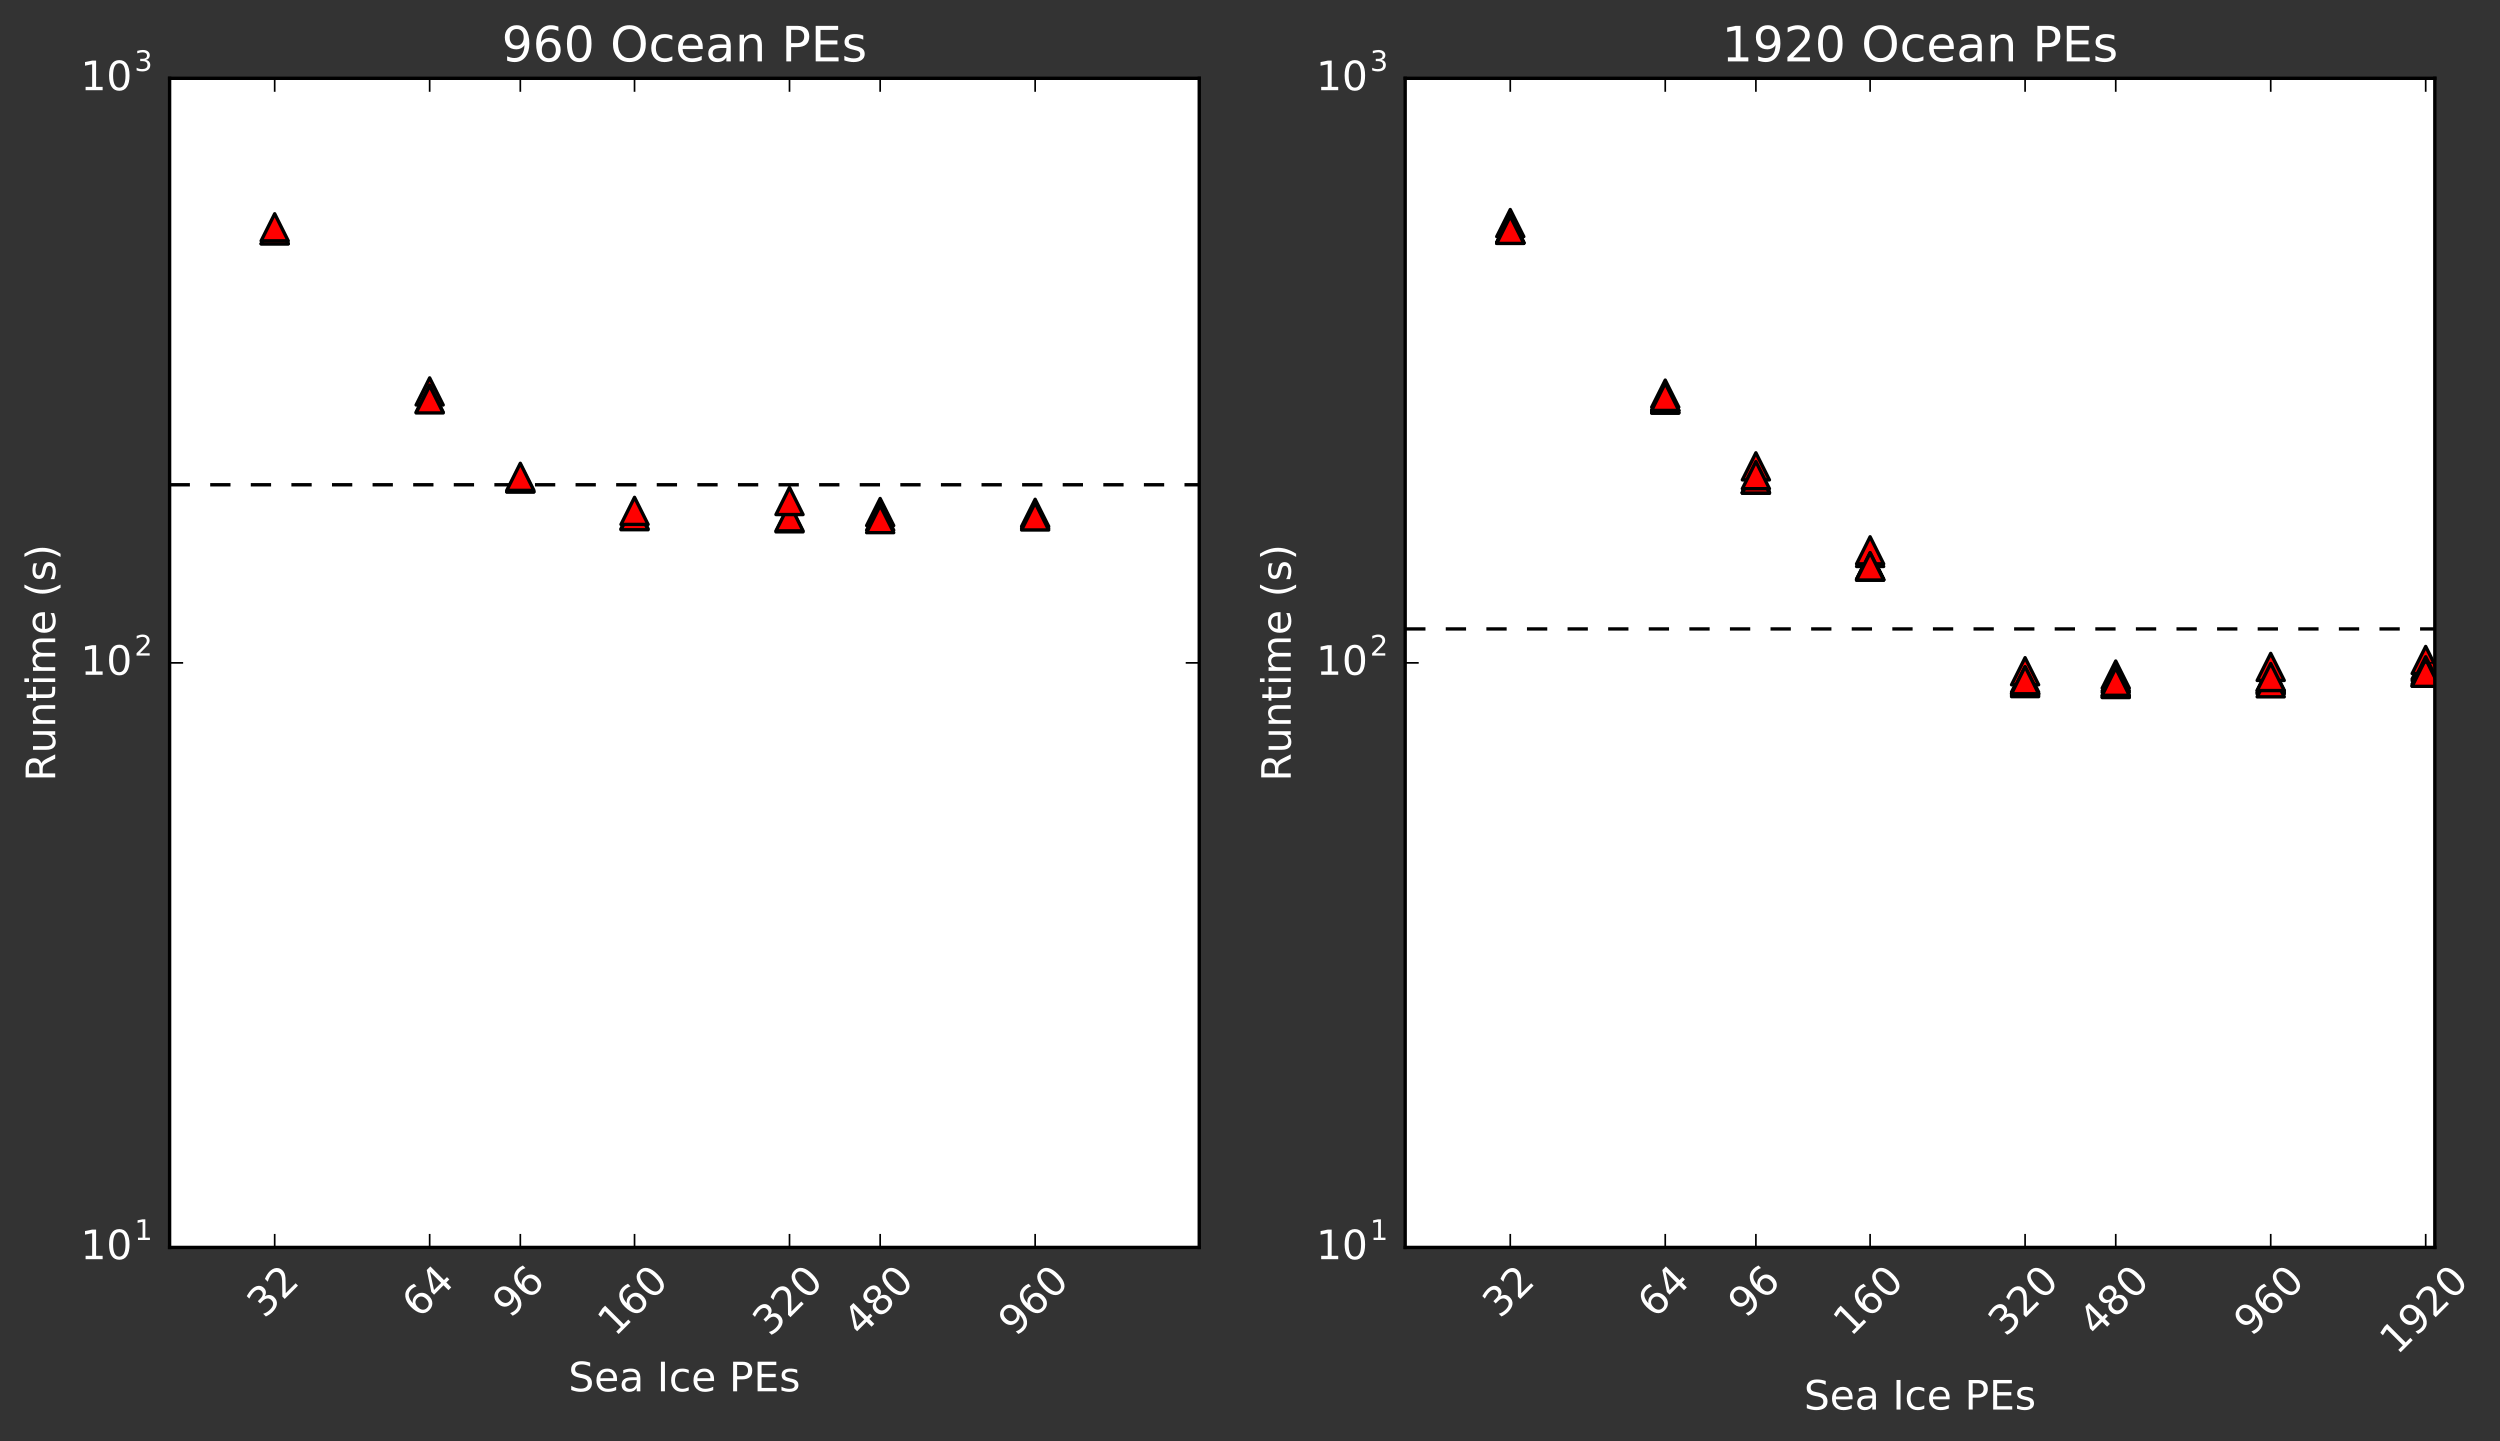 <?xml version="1.0" encoding="utf-8" standalone="no"?>
<!DOCTYPE svg PUBLIC "-//W3C//DTD SVG 1.1//EN"
  "http://www.w3.org/Graphics/SVG/1.1/DTD/svg11.dtd">
<!-- Created with matplotlib (http://matplotlib.org/) -->
<svg height="426pt" version="1.1" viewBox="0 0 739 426" width="739pt" xmlns="http://www.w3.org/2000/svg" xmlns:xlink="http://www.w3.org/1999/xlink">
 <rect x="0" y="0" width="739" height="426" fill="#333333" stroke="none"/>
 <defs>
  <style type="text/css">
*{stroke-linecap:butt;stroke-linejoin:round;stroke-miterlimit:100000;}
  </style>
 </defs>
 <g id="figure_1">
  <g id="patch_1">
   <path d="M 0 426.363 
L 739.139 426.363 
L 739.139 0 
L 0 0 
L 0 426.363 
z
" style="fill:none;"/>
  </g>
  <g id="axes_1">
   <g id="patch_2">
    <path d="M 50.134 368.742 
L 354.497 368.742 
L 354.497 23.142 
L 50.134 23.142 
z
" style="fill:#ffffff;"/>
   </g>
   <g id="line2d_1">
    <path clip-path="url(#p8e03a59df3)" d="M 50.134 143.303 
L 354.497 143.303 
" style="fill:none;stroke:#000000;stroke-dasharray:6,6;stroke-dashoffset:0.0;"/>
   </g>
   <g id="line2d_2">
    <defs>
     <path d="M 0 -4 
L -4 4 
L 4 4 
z
" id="m57ab75d71e" style="stroke:#000000;stroke-linejoin:miter;"/>
    </defs>
    <g clip-path="url(#p8e03a59df3)">
     <use style="fill:#ff0000;stroke:#000000;stroke-linejoin:miter;" x="81.197" xlink:href="#m57ab75d71e" y="68.024"/>
    </g>
   </g>
   <g id="line2d_3">
    <g clip-path="url(#p8e03a59df3)">
     <use style="fill:#ff0000;stroke:#000000;stroke-linejoin:miter;" x="81.197" xlink:href="#m57ab75d71e" y="68.099"/>
    </g>
   </g>
   <g id="line2d_4">
    <g clip-path="url(#p8e03a59df3)">
     <use style="fill:#ff0000;stroke:#000000;stroke-linejoin:miter;" x="81.197" xlink:href="#m57ab75d71e" y="67.19"/>
    </g>
   </g>
   <g id="line2d_5">
    <g clip-path="url(#p8e03a59df3)">
     <use style="fill:#ff0000;stroke:#000000;stroke-linejoin:miter;" x="187.568" xlink:href="#m57ab75d71e" y="152.318"/>
    </g>
   </g>
   <g id="line2d_6">
    <g clip-path="url(#p8e03a59df3)">
     <use style="fill:#ff0000;stroke:#000000;stroke-linejoin:miter;" x="187.568" xlink:href="#m57ab75d71e" y="152.591"/>
    </g>
   </g>
   <g id="line2d_7">
    <g clip-path="url(#p8e03a59df3)">
     <use style="fill:#ff0000;stroke:#000000;stroke-linejoin:miter;" x="187.568" xlink:href="#m57ab75d71e" y="151.013"/>
    </g>
   </g>
   <g id="line2d_8">
    <g clip-path="url(#p8e03a59df3)">
     <use style="fill:#ff0000;stroke:#000000;stroke-linejoin:miter;" x="233.379" xlink:href="#m57ab75d71e" y="153.221"/>
    </g>
   </g>
   <g id="line2d_9">
    <g clip-path="url(#p8e03a59df3)">
     <use style="fill:#ff0000;stroke:#000000;stroke-linejoin:miter;" x="233.379" xlink:href="#m57ab75d71e" y="152.919"/>
    </g>
   </g>
   <g id="line2d_10">
    <g clip-path="url(#p8e03a59df3)">
     <use style="fill:#ff0000;stroke:#000000;stroke-linejoin:miter;" x="233.379" xlink:href="#m57ab75d71e" y="148.101"/>
    </g>
   </g>
   <g id="line2d_11">
    <g clip-path="url(#p8e03a59df3)">
     <use style="fill:#ff0000;stroke:#000000;stroke-linejoin:miter;" x="153.806" xlink:href="#m57ab75d71e" y="141.393"/>
    </g>
   </g>
   <g id="line2d_12">
    <g clip-path="url(#p8e03a59df3)">
     <use style="fill:#ff0000;stroke:#000000;stroke-linejoin:miter;" x="153.806" xlink:href="#m57ab75d71e" y="141.428"/>
    </g>
   </g>
   <g id="line2d_13">
    <g clip-path="url(#p8e03a59df3)">
     <use style="fill:#ff0000;stroke:#000000;stroke-linejoin:miter;" x="153.806" xlink:href="#m57ab75d71e" y="140.951"/>
    </g>
   </g>
   <g id="line2d_14">
    <g clip-path="url(#p8e03a59df3)">
     <use style="fill:#ff0000;stroke:#000000;stroke-linejoin:miter;" x="260.177" xlink:href="#m57ab75d71e" y="151.358"/>
    </g>
   </g>
   <g id="line2d_15">
    <g clip-path="url(#p8e03a59df3)">
     <use style="fill:#ff0000;stroke:#000000;stroke-linejoin:miter;" x="260.177" xlink:href="#m57ab75d71e" y="152.714"/>
    </g>
   </g>
   <g id="line2d_16">
    <g clip-path="url(#p8e03a59df3)">
     <use style="fill:#ff0000;stroke:#000000;stroke-linejoin:miter;" x="260.177" xlink:href="#m57ab75d71e" y="153.458"/>
    </g>
   </g>
   <g id="line2d_17">
    <g clip-path="url(#p8e03a59df3)">
     <use style="fill:#ff0000;stroke:#000000;stroke-linejoin:miter;" x="127.008" xlink:href="#m57ab75d71e" y="115.706"/>
    </g>
   </g>
   <g id="line2d_18">
    <g clip-path="url(#p8e03a59df3)">
     <use style="fill:#ff0000;stroke:#000000;stroke-linejoin:miter;" x="127.008" xlink:href="#m57ab75d71e" y="117.841"/>
    </g>
   </g>
   <g id="line2d_19">
    <g clip-path="url(#p8e03a59df3)">
     <use style="fill:#ff0000;stroke:#000000;stroke-linejoin:miter;" x="127.008" xlink:href="#m57ab75d71e" y="118.061"/>
    </g>
   </g>
   <g id="line2d_20">
    <g clip-path="url(#p8e03a59df3)">
     <use style="fill:#ff0000;stroke:#000000;stroke-linejoin:miter;" x="305.988" xlink:href="#m57ab75d71e" y="151.592"/>
    </g>
   </g>
   <g id="line2d_21">
    <g clip-path="url(#p8e03a59df3)">
     <use style="fill:#ff0000;stroke:#000000;stroke-linejoin:miter;" x="305.988" xlink:href="#m57ab75d71e" y="152.151"/>
    </g>
   </g>
   <g id="line2d_22">
    <g clip-path="url(#p8e03a59df3)">
     <use style="fill:#ff0000;stroke:#000000;stroke-linejoin:miter;" x="305.988" xlink:href="#m57ab75d71e" y="152.665"/>
    </g>
   </g>
   <g id="patch_3">
    <path d="M 50.134 23.142 
L 354.497 23.142 
" style="fill:none;stroke:#000000;stroke-linecap:square;stroke-linejoin:miter;"/>
   </g>
   <g id="patch_4">
    <path d="M 50.134 368.742 
L 50.134 23.142 
" style="fill:none;stroke:#000000;stroke-linecap:square;stroke-linejoin:miter;"/>
   </g>
   <g id="patch_5">
    <path d="M 50.134 368.742 
L 354.497 368.742 
" style="fill:none;stroke:#000000;stroke-linecap:square;stroke-linejoin:miter;"/>
   </g>
   <g id="patch_6">
    <path d="M 354.497 368.742 
L 354.497 23.142 
" style="fill:none;stroke:#000000;stroke-linecap:square;stroke-linejoin:miter;"/>
   </g>
   <g id="matplotlib.axis_1">
    <g id="xtick_1">
     <g id="line2d_23">
      <defs>
       <path d="M 0 0 
L 0 -4 
" id="m24910645aa" style="stroke:#000000;stroke-width:0.5;"/>
      </defs>
      <g>
       <use style="stroke:#000000;stroke-width:0.5;" x="81.197" xlink:href="#m24910645aa" y="368.742"/>
      </g>
     </g>
     <g id="line2d_24">
      <defs>
       <path d="M 0 0 
L 0 4 
" id="m4e8605d774" style="stroke:#000000;stroke-width:0.5;"/>
      </defs>
      <g>
       <use style="stroke:#000000;stroke-width:0.5;" x="81.197" xlink:href="#m4e8605d774" y="23.142"/>
      </g>
     </g>
     <g id="text_1">
      <!-- 32 -->
      <defs>
       <path d="M 19.188 8.297 
L 53.609 8.297 
L 53.609 0 
L 7.328 0 
L 7.328 8.297 
Q 12.938 14.109 22.625 23.891 
Q 32.328 33.688 34.812 36.531 
Q 39.547 41.844 41.422 45.531 
Q 43.312 49.219 43.312 52.781 
Q 43.312 58.594 39.234 62.25 
Q 35.156 65.922 28.609 65.922 
Q 23.969 65.922 18.812 64.312 
Q 13.672 62.703 7.812 59.422 
L 7.812 69.391 
Q 13.766 71.781 18.938 73 
Q 24.125 74.219 28.422 74.219 
Q 39.75 74.219 46.484 68.547 
Q 53.219 62.891 53.219 53.422 
Q 53.219 48.922 51.531 44.891 
Q 49.859 40.875 45.406 35.406 
Q 44.188 33.984 37.641 27.219 
Q 31.109 20.453 19.188 8.297 
" id="BitstreamVeraSans-Roman-32"/>
       <path d="M 40.578 39.312 
Q 47.656 37.797 51.625 33 
Q 55.609 28.219 55.609 21.188 
Q 55.609 10.406 48.188 4.484 
Q 40.766 -1.422 27.094 -1.422 
Q 22.516 -1.422 17.656 -0.516 
Q 12.797 0.391 7.625 2.203 
L 7.625 11.719 
Q 11.719 9.328 16.594 8.109 
Q 21.484 6.891 26.812 6.891 
Q 36.078 6.891 40.938 10.547 
Q 45.797 14.203 45.797 21.188 
Q 45.797 27.641 41.281 31.266 
Q 36.766 34.906 28.719 34.906 
L 20.219 34.906 
L 20.219 43.016 
L 29.109 43.016 
Q 36.375 43.016 40.234 45.922 
Q 44.094 48.828 44.094 54.297 
Q 44.094 59.906 40.109 62.906 
Q 36.141 65.922 28.719 65.922 
Q 24.656 65.922 20.016 65.031 
Q 15.375 64.156 9.812 62.312 
L 9.812 71.094 
Q 15.438 72.656 20.344 73.438 
Q 25.25 74.219 29.594 74.219 
Q 40.828 74.219 47.359 69.109 
Q 53.906 64.016 53.906 55.328 
Q 53.906 49.266 50.438 45.094 
Q 46.969 40.922 40.578 39.312 
" id="BitstreamVeraSans-Roman-33"/>
      </defs>
      <g style="fill:#ffffff;" transform="translate(78.14 389.987)rotate(-45.0)scale(0.12 -0.12)">
       <use xlink:href="#BitstreamVeraSans-Roman-33"/>
       <use x="63.623" xlink:href="#BitstreamVeraSans-Roman-32"/>
      </g>
     </g>
    </g>
    <g id="xtick_2">
     <g id="line2d_25">
      <g>
       <use style="stroke:#000000;stroke-width:0.5;" x="127.008" xlink:href="#m24910645aa" y="368.742"/>
      </g>
     </g>
     <g id="line2d_26">
      <g>
       <use style="stroke:#000000;stroke-width:0.5;" x="127.008" xlink:href="#m4e8605d774" y="23.142"/>
      </g>
     </g>
     <g id="text_2">
      <!-- 64 -->
      <defs>
       <path d="M 37.797 64.312 
L 12.891 25.391 
L 37.797 25.391 
z
M 35.203 72.906 
L 47.609 72.906 
L 47.609 25.391 
L 58.016 25.391 
L 58.016 17.188 
L 47.609 17.188 
L 47.609 0 
L 37.797 0 
L 37.797 17.188 
L 4.891 17.188 
L 4.891 26.703 
z
" id="BitstreamVeraSans-Roman-34"/>
       <path d="M 33.016 40.375 
Q 26.375 40.375 22.484 35.828 
Q 18.609 31.297 18.609 23.391 
Q 18.609 15.531 22.484 10.953 
Q 26.375 6.391 33.016 6.391 
Q 39.656 6.391 43.531 10.953 
Q 47.406 15.531 47.406 23.391 
Q 47.406 31.297 43.531 35.828 
Q 39.656 40.375 33.016 40.375 
M 52.594 71.297 
L 52.594 62.312 
Q 48.875 64.062 45.094 64.984 
Q 41.312 65.922 37.594 65.922 
Q 27.828 65.922 22.672 59.328 
Q 17.531 52.734 16.797 39.406 
Q 19.672 43.656 24.016 45.922 
Q 28.375 48.188 33.594 48.188 
Q 44.578 48.188 50.953 41.516 
Q 57.328 34.859 57.328 23.391 
Q 57.328 12.156 50.688 5.359 
Q 44.047 -1.422 33.016 -1.422 
Q 20.359 -1.422 13.672 8.266 
Q 6.984 17.969 6.984 36.375 
Q 6.984 53.656 15.188 63.938 
Q 23.391 74.219 37.203 74.219 
Q 40.922 74.219 44.703 73.484 
Q 48.484 72.75 52.594 71.297 
" id="BitstreamVeraSans-Roman-36"/>
      </defs>
      <g style="fill:#ffffff;" transform="translate(123.951 389.987)rotate(-45.0)scale(0.12 -0.12)">
       <use xlink:href="#BitstreamVeraSans-Roman-36"/>
       <use x="63.623" xlink:href="#BitstreamVeraSans-Roman-34"/>
      </g>
     </g>
    </g>
    <g id="xtick_3">
     <g id="line2d_27">
      <g>
       <use style="stroke:#000000;stroke-width:0.5;" x="153.806" xlink:href="#m24910645aa" y="368.742"/>
      </g>
     </g>
     <g id="line2d_28">
      <g>
       <use style="stroke:#000000;stroke-width:0.5;" x="153.806" xlink:href="#m4e8605d774" y="23.142"/>
      </g>
     </g>
     <g id="text_3">
      <!-- 96 -->
      <defs>
       <path d="M 10.984 1.516 
L 10.984 10.5 
Q 14.703 8.734 18.5 7.812 
Q 22.312 6.891 25.984 6.891 
Q 35.75 6.891 40.891 13.453 
Q 46.047 20.016 46.781 33.406 
Q 43.953 29.203 39.594 26.953 
Q 35.25 24.703 29.984 24.703 
Q 19.047 24.703 12.672 31.312 
Q 6.297 37.938 6.297 49.422 
Q 6.297 60.641 12.938 67.422 
Q 19.578 74.219 30.609 74.219 
Q 43.266 74.219 49.922 64.516 
Q 56.594 54.828 56.594 36.375 
Q 56.594 19.141 48.406 8.859 
Q 40.234 -1.422 26.422 -1.422 
Q 22.703 -1.422 18.891 -0.688 
Q 15.094 0.047 10.984 1.516 
M 30.609 32.422 
Q 37.25 32.422 41.125 36.953 
Q 45.016 41.5 45.016 49.422 
Q 45.016 57.281 41.125 61.844 
Q 37.25 66.406 30.609 66.406 
Q 23.969 66.406 20.094 61.844 
Q 16.219 57.281 16.219 49.422 
Q 16.219 41.5 20.094 36.953 
Q 23.969 32.422 30.609 32.422 
" id="BitstreamVeraSans-Roman-39"/>
      </defs>
      <g style="fill:#ffffff;" transform="translate(150.749 389.987)rotate(-45.0)scale(0.12 -0.12)">
       <use xlink:href="#BitstreamVeraSans-Roman-39"/>
       <use x="63.623" xlink:href="#BitstreamVeraSans-Roman-36"/>
      </g>
     </g>
    </g>
    <g id="xtick_4">
     <g id="line2d_29">
      <g>
       <use style="stroke:#000000;stroke-width:0.5;" x="187.568" xlink:href="#m24910645aa" y="368.742"/>
      </g>
     </g>
     <g id="line2d_30">
      <g>
       <use style="stroke:#000000;stroke-width:0.5;" x="187.568" xlink:href="#m4e8605d774" y="23.142"/>
      </g>
     </g>
     <g id="text_4">
      <!-- 160 -->
      <defs>
       <path d="M 31.781 66.406 
Q 24.172 66.406 20.328 58.906 
Q 16.5 51.422 16.5 36.375 
Q 16.5 21.391 20.328 13.891 
Q 24.172 6.391 31.781 6.391 
Q 39.453 6.391 43.281 13.891 
Q 47.125 21.391 47.125 36.375 
Q 47.125 51.422 43.281 58.906 
Q 39.453 66.406 31.781 66.406 
M 31.781 74.219 
Q 44.047 74.219 50.516 64.516 
Q 56.984 54.828 56.984 36.375 
Q 56.984 17.969 50.516 8.266 
Q 44.047 -1.422 31.781 -1.422 
Q 19.531 -1.422 13.062 8.266 
Q 6.594 17.969 6.594 36.375 
Q 6.594 54.828 13.062 64.516 
Q 19.531 74.219 31.781 74.219 
" id="BitstreamVeraSans-Roman-30"/>
       <path d="M 12.406 8.297 
L 28.516 8.297 
L 28.516 63.922 
L 10.984 60.406 
L 10.984 69.391 
L 28.422 72.906 
L 38.281 72.906 
L 38.281 8.297 
L 54.391 8.297 
L 54.391 0 
L 12.406 0 
z
" id="BitstreamVeraSans-Roman-31"/>
      </defs>
      <g style="fill:#ffffff;" transform="translate(181.811 395.386)rotate(-45.0)scale(0.12 -0.12)">
       <use xlink:href="#BitstreamVeraSans-Roman-31"/>
       <use x="63.623" xlink:href="#BitstreamVeraSans-Roman-36"/>
       <use x="127.246" xlink:href="#BitstreamVeraSans-Roman-30"/>
      </g>
     </g>
    </g>
    <g id="xtick_5">
     <g id="line2d_31">
      <g>
       <use style="stroke:#000000;stroke-width:0.5;" x="233.379" xlink:href="#m24910645aa" y="368.742"/>
      </g>
     </g>
     <g id="line2d_32">
      <g>
       <use style="stroke:#000000;stroke-width:0.5;" x="233.379" xlink:href="#m4e8605d774" y="23.142"/>
      </g>
     </g>
     <g id="text_5">
      <!-- 320 -->
      <g style="fill:#ffffff;" transform="translate(227.622 395.386)rotate(-45.0)scale(0.12 -0.12)">
       <use xlink:href="#BitstreamVeraSans-Roman-33"/>
       <use x="63.623" xlink:href="#BitstreamVeraSans-Roman-32"/>
       <use x="127.246" xlink:href="#BitstreamVeraSans-Roman-30"/>
      </g>
     </g>
    </g>
    <g id="xtick_6">
     <g id="line2d_33">
      <g>
       <use style="stroke:#000000;stroke-width:0.5;" x="260.177" xlink:href="#m24910645aa" y="368.742"/>
      </g>
     </g>
     <g id="line2d_34">
      <g>
       <use style="stroke:#000000;stroke-width:0.5;" x="260.177" xlink:href="#m4e8605d774" y="23.142"/>
      </g>
     </g>
     <g id="text_6">
      <!-- 480 -->
      <defs>
       <path d="M 31.781 34.625 
Q 24.75 34.625 20.719 30.859 
Q 16.703 27.094 16.703 20.516 
Q 16.703 13.922 20.719 10.156 
Q 24.75 6.391 31.781 6.391 
Q 38.812 6.391 42.859 10.172 
Q 46.922 13.969 46.922 20.516 
Q 46.922 27.094 42.891 30.859 
Q 38.875 34.625 31.781 34.625 
M 21.922 38.812 
Q 15.578 40.375 12.031 44.719 
Q 8.5 49.078 8.5 55.328 
Q 8.5 64.062 14.719 69.141 
Q 20.953 74.219 31.781 74.219 
Q 42.672 74.219 48.875 69.141 
Q 55.078 64.062 55.078 55.328 
Q 55.078 49.078 51.531 44.719 
Q 48 40.375 41.703 38.812 
Q 48.828 37.156 52.797 32.312 
Q 56.781 27.484 56.781 20.516 
Q 56.781 9.906 50.312 4.234 
Q 43.844 -1.422 31.781 -1.422 
Q 19.734 -1.422 13.25 4.234 
Q 6.781 9.906 6.781 20.516 
Q 6.781 27.484 10.781 32.312 
Q 14.797 37.156 21.922 38.812 
M 18.312 54.391 
Q 18.312 48.734 21.844 45.562 
Q 25.391 42.391 31.781 42.391 
Q 38.141 42.391 41.719 45.562 
Q 45.312 48.734 45.312 54.391 
Q 45.312 60.062 41.719 63.234 
Q 38.141 66.406 31.781 66.406 
Q 25.391 66.406 21.844 63.234 
Q 18.312 60.062 18.312 54.391 
" id="BitstreamVeraSans-Roman-38"/>
      </defs>
      <g style="fill:#ffffff;" transform="translate(254.42 395.386)rotate(-45.0)scale(0.12 -0.12)">
       <use xlink:href="#BitstreamVeraSans-Roman-34"/>
       <use x="63.623" xlink:href="#BitstreamVeraSans-Roman-38"/>
       <use x="127.246" xlink:href="#BitstreamVeraSans-Roman-30"/>
      </g>
     </g>
    </g>
    <g id="xtick_7">
     <g id="line2d_35">
      <g>
       <use style="stroke:#000000;stroke-width:0.5;" x="305.988" xlink:href="#m24910645aa" y="368.742"/>
      </g>
     </g>
     <g id="line2d_36">
      <g>
       <use style="stroke:#000000;stroke-width:0.5;" x="305.988" xlink:href="#m4e8605d774" y="23.142"/>
      </g>
     </g>
     <g id="text_7">
      <!-- 960 -->
      <g style="fill:#ffffff;" transform="translate(300.231 395.386)rotate(-45.0)scale(0.12 -0.12)">
       <use xlink:href="#BitstreamVeraSans-Roman-39"/>
       <use x="63.623" xlink:href="#BitstreamVeraSans-Roman-36"/>
       <use x="127.246" xlink:href="#BitstreamVeraSans-Roman-30"/>
      </g>
     </g>
    </g>
    <g id="text_8">
     <!-- Sea Ice PEs -->
     <defs>
      <path d="M 44.281 53.078 
L 44.281 44.578 
Q 40.484 46.531 36.375 47.5 
Q 32.281 48.484 27.875 48.484 
Q 21.188 48.484 17.844 46.438 
Q 14.5 44.391 14.5 40.281 
Q 14.5 37.156 16.891 35.375 
Q 19.281 33.594 26.516 31.984 
L 29.594 31.297 
Q 39.156 29.25 43.188 25.516 
Q 47.219 21.781 47.219 15.094 
Q 47.219 7.469 41.188 3.016 
Q 35.156 -1.422 24.609 -1.422 
Q 20.219 -1.422 15.453 -0.562 
Q 10.688 0.297 5.422 2 
L 5.422 11.281 
Q 10.406 8.688 15.234 7.391 
Q 20.062 6.109 24.812 6.109 
Q 31.156 6.109 34.562 8.281 
Q 37.984 10.453 37.984 14.406 
Q 37.984 18.062 35.516 20.016 
Q 33.062 21.969 24.703 23.781 
L 21.578 24.516 
Q 13.234 26.266 9.516 29.906 
Q 5.812 33.547 5.812 39.891 
Q 5.812 47.609 11.281 51.797 
Q 16.75 56 26.812 56 
Q 31.781 56 36.172 55.266 
Q 40.578 54.547 44.281 53.078 
" id="BitstreamVeraSans-Roman-73"/>
      <path d="M 53.516 70.516 
L 53.516 60.891 
Q 47.906 63.578 42.922 64.891 
Q 37.938 66.219 33.297 66.219 
Q 25.25 66.219 20.875 63.094 
Q 16.5 59.969 16.5 54.203 
Q 16.5 49.359 19.406 46.891 
Q 22.312 44.438 30.422 42.922 
L 36.375 41.703 
Q 47.406 39.594 52.656 34.297 
Q 57.906 29 57.906 20.125 
Q 57.906 9.516 50.797 4.047 
Q 43.703 -1.422 29.984 -1.422 
Q 24.812 -1.422 18.969 -0.25 
Q 13.141 0.922 6.891 3.219 
L 6.891 13.375 
Q 12.891 10.016 18.656 8.297 
Q 24.422 6.594 29.984 6.594 
Q 38.422 6.594 43.016 9.906 
Q 47.609 13.234 47.609 19.391 
Q 47.609 24.75 44.312 27.781 
Q 41.016 30.812 33.5 32.328 
L 27.484 33.5 
Q 16.453 35.688 11.516 40.375 
Q 6.594 45.062 6.594 53.422 
Q 6.594 63.094 13.406 68.656 
Q 20.219 74.219 32.172 74.219 
Q 37.312 74.219 42.625 73.281 
Q 47.953 72.359 53.516 70.516 
" id="BitstreamVeraSans-Roman-53"/>
      <path d="M 9.812 72.906 
L 19.672 72.906 
L 19.672 0 
L 9.812 0 
z
" id="BitstreamVeraSans-Roman-49"/>
      <path d="M 48.781 52.594 
L 48.781 44.188 
Q 44.969 46.297 41.141 47.344 
Q 37.312 48.391 33.406 48.391 
Q 24.656 48.391 19.812 42.844 
Q 14.984 37.312 14.984 27.297 
Q 14.984 17.281 19.812 11.734 
Q 24.656 6.203 33.406 6.203 
Q 37.312 6.203 41.141 7.25 
Q 44.969 8.297 48.781 10.406 
L 48.781 2.094 
Q 45.016 0.344 40.984 -0.531 
Q 36.969 -1.422 32.422 -1.422 
Q 20.062 -1.422 12.781 6.344 
Q 5.516 14.109 5.516 27.297 
Q 5.516 40.672 12.859 48.328 
Q 20.219 56 33.016 56 
Q 37.156 56 41.109 55.141 
Q 45.062 54.297 48.781 52.594 
" id="BitstreamVeraSans-Roman-63"/>
      <path d="M 19.672 64.797 
L 19.672 37.406 
L 32.078 37.406 
Q 38.969 37.406 42.719 40.969 
Q 46.484 44.531 46.484 51.125 
Q 46.484 57.672 42.719 61.234 
Q 38.969 64.797 32.078 64.797 
z
M 9.812 72.906 
L 32.078 72.906 
Q 44.344 72.906 50.609 67.359 
Q 56.891 61.812 56.891 51.125 
Q 56.891 40.328 50.609 34.812 
Q 44.344 29.297 32.078 29.297 
L 19.672 29.297 
L 19.672 0 
L 9.812 0 
z
" id="BitstreamVeraSans-Roman-50"/>
      <path d="M 34.281 27.484 
Q 23.391 27.484 19.188 25 
Q 14.984 22.516 14.984 16.5 
Q 14.984 11.719 18.141 8.906 
Q 21.297 6.109 26.703 6.109 
Q 34.188 6.109 38.703 11.406 
Q 43.219 16.703 43.219 25.484 
L 43.219 27.484 
z
M 52.203 31.203 
L 52.203 0 
L 43.219 0 
L 43.219 8.297 
Q 40.141 3.328 35.547 0.953 
Q 30.953 -1.422 24.312 -1.422 
Q 15.922 -1.422 10.953 3.297 
Q 6 8.016 6 15.922 
Q 6 25.141 12.172 29.828 
Q 18.359 34.516 30.609 34.516 
L 43.219 34.516 
L 43.219 35.406 
Q 43.219 41.609 39.141 45 
Q 35.062 48.391 27.688 48.391 
Q 23 48.391 18.547 47.266 
Q 14.109 46.141 10.016 43.891 
L 10.016 52.203 
Q 14.938 54.109 19.578 55.047 
Q 24.219 56 28.609 56 
Q 40.484 56 46.344 49.844 
Q 52.203 43.703 52.203 31.203 
" id="BitstreamVeraSans-Roman-61"/>
      <path id="BitstreamVeraSans-Roman-20"/>
      <path d="M 9.812 72.906 
L 55.906 72.906 
L 55.906 64.594 
L 19.672 64.594 
L 19.672 43.016 
L 54.391 43.016 
L 54.391 34.719 
L 19.672 34.719 
L 19.672 8.297 
L 56.781 8.297 
L 56.781 0 
L 9.812 0 
z
" id="BitstreamVeraSans-Roman-45"/>
      <path d="M 56.203 29.594 
L 56.203 25.203 
L 14.891 25.203 
Q 15.484 15.922 20.484 11.062 
Q 25.484 6.203 34.422 6.203 
Q 39.594 6.203 44.453 7.469 
Q 49.312 8.734 54.109 11.281 
L 54.109 2.781 
Q 49.266 0.734 44.188 -0.344 
Q 39.109 -1.422 33.891 -1.422 
Q 20.797 -1.422 13.156 6.188 
Q 5.516 13.812 5.516 26.812 
Q 5.516 40.234 12.766 48.109 
Q 20.016 56 32.328 56 
Q 43.359 56 49.781 48.891 
Q 56.203 41.797 56.203 29.594 
M 47.219 32.234 
Q 47.125 39.594 43.094 43.984 
Q 39.062 48.391 32.422 48.391 
Q 24.906 48.391 20.391 44.141 
Q 15.875 39.891 15.188 32.172 
z
" id="BitstreamVeraSans-Roman-65"/>
     </defs>
     <g style="fill:#ffffff;" transform="translate(168.028 411.268)scale(0.12 -0.12)">
      <use xlink:href="#BitstreamVeraSans-Roman-53"/>
      <use x="63.477" xlink:href="#BitstreamVeraSans-Roman-65"/>
      <use x="125.0" xlink:href="#BitstreamVeraSans-Roman-61"/>
      <use x="186.279" xlink:href="#BitstreamVeraSans-Roman-20"/>
      <use x="218.066" xlink:href="#BitstreamVeraSans-Roman-49"/>
      <use x="247.559" xlink:href="#BitstreamVeraSans-Roman-63"/>
      <use x="302.539" xlink:href="#BitstreamVeraSans-Roman-65"/>
      <use x="364.062" xlink:href="#BitstreamVeraSans-Roman-20"/>
      <use x="395.85" xlink:href="#BitstreamVeraSans-Roman-50"/>
      <use x="456.152" xlink:href="#BitstreamVeraSans-Roman-45"/>
      <use x="519.336" xlink:href="#BitstreamVeraSans-Roman-73"/>
     </g>
    </g>
   </g>
   <g id="matplotlib.axis_2">
    <g id="ytick_1">
     <g id="line2d_37">
      <defs>
       <path d="M 0 0 
L 4 0 
" id="m133be24d3f" style="stroke:#000000;stroke-width:0.5;"/>
      </defs>
      <g>
       <use style="stroke:#000000;stroke-width:0.5;" x="50.134" xlink:href="#m133be24d3f" y="368.742"/>
      </g>
     </g>
     <g id="line2d_38">
      <defs>
       <path d="M 0 0 
L -4 0 
" id="m3c38297f1c" style="stroke:#000000;stroke-width:0.5;"/>
      </defs>
      <g>
       <use style="stroke:#000000;stroke-width:0.5;" x="354.497" xlink:href="#m3c38297f1c" y="368.742"/>
      </g>
     </g>
     <g id="text_9">
      <!-- $\mathdefault{10^{1}}$ -->
      <g style="fill:#ffffff;" transform="translate(23.814 372.306)scale(0.12 -0.12)">
       <use transform="translate(0.0 0.716)" xlink:href="#BitstreamVeraSans-Roman-31"/>
       <use transform="translate(63.623 0.716)" xlink:href="#BitstreamVeraSans-Roman-30"/>
       <use transform="translate(132.759 47.966)scale(0.7)" xlink:href="#BitstreamVeraSans-Roman-31"/>
      </g>
     </g>
    </g>
    <g id="ytick_2">
     <g id="line2d_39">
      <g>
       <use style="stroke:#000000;stroke-width:0.5;" x="50.134" xlink:href="#m133be24d3f" y="195.942"/>
      </g>
     </g>
     <g id="line2d_40">
      <g>
       <use style="stroke:#000000;stroke-width:0.5;" x="354.497" xlink:href="#m3c38297f1c" y="195.942"/>
      </g>
     </g>
     <g id="text_10">
      <!-- $\mathdefault{10^{2}}$ -->
      <g style="fill:#ffffff;" transform="translate(23.814 199.566)scale(0.12 -0.12)">
       <use transform="translate(0.0 0.797)" xlink:href="#BitstreamVeraSans-Roman-31"/>
       <use transform="translate(63.623 0.797)" xlink:href="#BitstreamVeraSans-Roman-30"/>
       <use transform="translate(132.759 48.047)scale(0.7)" xlink:href="#BitstreamVeraSans-Roman-32"/>
      </g>
     </g>
    </g>
    <g id="ytick_3">
     <g id="line2d_41">
      <g>
       <use style="stroke:#000000;stroke-width:0.5;" x="50.134" xlink:href="#m133be24d3f" y="23.142"/>
      </g>
     </g>
     <g id="line2d_42">
      <g>
       <use style="stroke:#000000;stroke-width:0.5;" x="354.497" xlink:href="#m3c38297f1c" y="23.142"/>
      </g>
     </g>
     <g id="text_11">
      <!-- $\mathdefault{10^{3}}$ -->
      <g style="fill:#ffffff;" transform="translate(23.814 26.766)scale(0.12 -0.12)">
       <use transform="translate(0.0 0.797)" xlink:href="#BitstreamVeraSans-Roman-31"/>
       <use transform="translate(63.623 0.797)" xlink:href="#BitstreamVeraSans-Roman-30"/>
       <use transform="translate(132.759 48.047)scale(0.7)" xlink:href="#BitstreamVeraSans-Roman-33"/>
      </g>
     </g>
    </g>
    <g id="text_12">
     <!-- Runtime (s) -->
     <defs>
      <path d="M 52 44.188 
Q 55.375 50.25 60.062 53.125 
Q 64.75 56 71.094 56 
Q 79.641 56 84.281 50.016 
Q 88.922 44.047 88.922 33.016 
L 88.922 0 
L 79.891 0 
L 79.891 32.719 
Q 79.891 40.578 77.094 44.375 
Q 74.312 48.188 68.609 48.188 
Q 61.625 48.188 57.562 43.547 
Q 53.516 38.922 53.516 30.906 
L 53.516 0 
L 44.484 0 
L 44.484 32.719 
Q 44.484 40.625 41.703 44.406 
Q 38.922 48.188 33.109 48.188 
Q 26.219 48.188 22.156 43.531 
Q 18.109 38.875 18.109 30.906 
L 18.109 0 
L 9.078 0 
L 9.078 54.688 
L 18.109 54.688 
L 18.109 46.188 
Q 21.188 51.219 25.484 53.609 
Q 29.781 56 35.688 56 
Q 41.656 56 45.828 52.969 
Q 50 49.953 52 44.188 
" id="BitstreamVeraSans-Roman-6d"/>
      <path d="M 8.5 21.578 
L 8.5 54.688 
L 17.484 54.688 
L 17.484 21.922 
Q 17.484 14.156 20.5 10.266 
Q 23.531 6.391 29.594 6.391 
Q 36.859 6.391 41.078 11.031 
Q 45.312 15.672 45.312 23.688 
L 45.312 54.688 
L 54.297 54.688 
L 54.297 0 
L 45.312 0 
L 45.312 8.406 
Q 42.047 3.422 37.719 1 
Q 33.406 -1.422 27.688 -1.422 
Q 18.266 -1.422 13.375 4.438 
Q 8.5 10.297 8.5 21.578 
" id="BitstreamVeraSans-Roman-75"/>
      <path d="M 18.312 70.219 
L 18.312 54.688 
L 36.812 54.688 
L 36.812 47.703 
L 18.312 47.703 
L 18.312 18.016 
Q 18.312 11.328 20.141 9.422 
Q 21.969 7.516 27.594 7.516 
L 36.812 7.516 
L 36.812 0 
L 27.594 0 
Q 17.188 0 13.234 3.875 
Q 9.281 7.766 9.281 18.016 
L 9.281 47.703 
L 2.688 47.703 
L 2.688 54.688 
L 9.281 54.688 
L 9.281 70.219 
z
" id="BitstreamVeraSans-Roman-74"/>
      <path d="M 8.016 75.875 
L 15.828 75.875 
Q 23.141 64.359 26.781 53.312 
Q 30.422 42.281 30.422 31.391 
Q 30.422 20.453 26.781 9.375 
Q 23.141 -1.703 15.828 -13.188 
L 8.016 -13.188 
Q 14.5 -2 17.703 9.062 
Q 20.906 20.125 20.906 31.391 
Q 20.906 42.672 17.703 53.656 
Q 14.5 64.656 8.016 75.875 
" id="BitstreamVeraSans-Roman-29"/>
      <path d="M 54.891 33.016 
L 54.891 0 
L 45.906 0 
L 45.906 32.719 
Q 45.906 40.484 42.875 44.328 
Q 39.844 48.188 33.797 48.188 
Q 26.516 48.188 22.312 43.547 
Q 18.109 38.922 18.109 30.906 
L 18.109 0 
L 9.078 0 
L 9.078 54.688 
L 18.109 54.688 
L 18.109 46.188 
Q 21.344 51.125 25.703 53.562 
Q 30.078 56 35.797 56 
Q 45.219 56 50.047 50.172 
Q 54.891 44.344 54.891 33.016 
" id="BitstreamVeraSans-Roman-6e"/>
      <path d="M 31 75.875 
Q 24.469 64.656 21.281 53.656 
Q 18.109 42.672 18.109 31.391 
Q 18.109 20.125 21.312 9.062 
Q 24.516 -2 31 -13.188 
L 23.188 -13.188 
Q 15.875 -1.703 12.234 9.375 
Q 8.594 20.453 8.594 31.391 
Q 8.594 42.281 12.203 53.312 
Q 15.828 64.359 23.188 75.875 
z
" id="BitstreamVeraSans-Roman-28"/>
      <path d="M 44.391 34.188 
Q 47.562 33.109 50.562 29.594 
Q 53.562 26.078 56.594 19.922 
L 66.609 0 
L 56 0 
L 46.688 18.703 
Q 43.062 26.031 39.672 28.422 
Q 36.281 30.812 30.422 30.812 
L 19.672 30.812 
L 19.672 0 
L 9.812 0 
L 9.812 72.906 
L 32.078 72.906 
Q 44.578 72.906 50.734 67.672 
Q 56.891 62.453 56.891 51.906 
Q 56.891 45.016 53.688 40.469 
Q 50.484 35.938 44.391 34.188 
M 19.672 64.797 
L 19.672 38.922 
L 32.078 38.922 
Q 39.203 38.922 42.844 42.219 
Q 46.484 45.516 46.484 51.906 
Q 46.484 58.297 42.844 61.547 
Q 39.203 64.797 32.078 64.797 
z
" id="BitstreamVeraSans-Roman-52"/>
      <path d="M 9.422 54.688 
L 18.406 54.688 
L 18.406 0 
L 9.422 0 
z
M 9.422 75.984 
L 18.406 75.984 
L 18.406 64.594 
L 9.422 64.594 
z
" id="BitstreamVeraSans-Roman-69"/>
     </defs>
     <g style="fill:#ffffff;" transform="translate(16.318 230.982)rotate(-90.0)scale(0.12 -0.12)">
      <use xlink:href="#BitstreamVeraSans-Roman-52"/>
      <use x="69.42" xlink:href="#BitstreamVeraSans-Roman-75"/>
      <use x="132.799" xlink:href="#BitstreamVeraSans-Roman-6e"/>
      <use x="196.178" xlink:href="#BitstreamVeraSans-Roman-74"/>
      <use x="235.387" xlink:href="#BitstreamVeraSans-Roman-69"/>
      <use x="263.17" xlink:href="#BitstreamVeraSans-Roman-6d"/>
      <use x="360.582" xlink:href="#BitstreamVeraSans-Roman-65"/>
      <use x="422.105" xlink:href="#BitstreamVeraSans-Roman-20"/>
      <use x="453.893" xlink:href="#BitstreamVeraSans-Roman-28"/>
      <use x="492.906" xlink:href="#BitstreamVeraSans-Roman-73"/>
      <use x="545.006" xlink:href="#BitstreamVeraSans-Roman-29"/>
     </g>
    </g>
   </g>
   <g id="text_13">
    <!-- 960 Ocean PEs -->
    <defs>
     <path d="M 39.406 66.219 
Q 28.656 66.219 22.328 58.203 
Q 16.016 50.203 16.016 36.375 
Q 16.016 22.609 22.328 14.594 
Q 28.656 6.594 39.406 6.594 
Q 50.141 6.594 56.422 14.594 
Q 62.703 22.609 62.703 36.375 
Q 62.703 50.203 56.422 58.203 
Q 50.141 66.219 39.406 66.219 
M 39.406 74.219 
Q 54.734 74.219 63.906 63.938 
Q 73.094 53.656 73.094 36.375 
Q 73.094 19.141 63.906 8.859 
Q 54.734 -1.422 39.406 -1.422 
Q 24.031 -1.422 14.812 8.828 
Q 5.609 19.094 5.609 36.375 
Q 5.609 53.656 14.812 63.938 
Q 24.031 74.219 39.406 74.219 
" id="BitstreamVeraSans-Roman-4f"/>
    </defs>
    <g style="fill:#ffffff;" transform="translate(148.322 18.142)scale(0.144 -0.144)">
     <use xlink:href="#BitstreamVeraSans-Roman-39"/>
     <use x="63.623" xlink:href="#BitstreamVeraSans-Roman-36"/>
     <use x="127.246" xlink:href="#BitstreamVeraSans-Roman-30"/>
     <use x="190.869" xlink:href="#BitstreamVeraSans-Roman-20"/>
     <use x="222.656" xlink:href="#BitstreamVeraSans-Roman-4f"/>
     <use x="301.367" xlink:href="#BitstreamVeraSans-Roman-63"/>
     <use x="356.348" xlink:href="#BitstreamVeraSans-Roman-65"/>
     <use x="417.871" xlink:href="#BitstreamVeraSans-Roman-61"/>
     <use x="479.15" xlink:href="#BitstreamVeraSans-Roman-6e"/>
     <use x="542.529" xlink:href="#BitstreamVeraSans-Roman-20"/>
     <use x="574.316" xlink:href="#BitstreamVeraSans-Roman-50"/>
     <use x="634.619" xlink:href="#BitstreamVeraSans-Roman-45"/>
     <use x="697.803" xlink:href="#BitstreamVeraSans-Roman-73"/>
    </g>
   </g>
  </g>
  <g id="axes_2">
   <g id="patch_7">
    <path d="M 415.37 368.742 
L 719.734 368.742 
L 719.734 23.142 
L 415.37 23.142 
z
" style="fill:#ffffff;"/>
   </g>
   <g id="line2d_43">
    <path clip-path="url(#p6010e59220)" d="M 415.37 185.911 
L 719.734 185.911 
" style="fill:none;stroke:#000000;stroke-dasharray:6,6;stroke-dashoffset:0.0;"/>
   </g>
   <g id="line2d_44">
    <g clip-path="url(#p6010e59220)">
     <use style="fill:#ff0000;stroke:#000000;stroke-linejoin:miter;" x="492.245" xlink:href="#m57ab75d71e" y="118.146"/>
    </g>
   </g>
   <g id="line2d_45">
    <g clip-path="url(#p6010e59220)">
     <use style="fill:#ff0000;stroke:#000000;stroke-linejoin:miter;" x="492.245" xlink:href="#m57ab75d71e" y="116.357"/>
    </g>
   </g>
   <g id="line2d_46">
    <g clip-path="url(#p6010e59220)">
     <use style="fill:#ff0000;stroke:#000000;stroke-linejoin:miter;" x="492.245" xlink:href="#m57ab75d71e" y="117.343"/>
    </g>
   </g>
   <g id="line2d_47">
    <g clip-path="url(#p6010e59220)">
     <use style="fill:#ff0000;stroke:#000000;stroke-linejoin:miter;" x="492.245" xlink:href="#m57ab75d71e" y="117.915"/>
    </g>
   </g>
   <g id="line2d_48">
    <g clip-path="url(#p6010e59220)">
     <use style="fill:#ff0000;stroke:#000000;stroke-linejoin:miter;" x="492.245" xlink:href="#m57ab75d71e" y="117.38"/>
    </g>
   </g>
   <g id="line2d_49">
    <g clip-path="url(#p6010e59220)">
     <use style="fill:#ff0000;stroke:#000000;stroke-linejoin:miter;" x="492.245" xlink:href="#m57ab75d71e" y="117.981"/>
    </g>
   </g>
   <g id="line2d_50">
    <g clip-path="url(#p6010e59220)">
     <use style="fill:#ff0000;stroke:#000000;stroke-linejoin:miter;" x="492.245" xlink:href="#m57ab75d71e" y="117.313"/>
    </g>
   </g>
   <g id="line2d_51">
    <g clip-path="url(#p6010e59220)">
     <use style="fill:#ff0000;stroke:#000000;stroke-linejoin:miter;" x="671.224" xlink:href="#m57ab75d71e" y="200.621"/>
    </g>
   </g>
   <g id="line2d_52">
    <g clip-path="url(#p6010e59220)">
     <use style="fill:#ff0000;stroke:#000000;stroke-linejoin:miter;" x="671.224" xlink:href="#m57ab75d71e" y="200.83"/>
    </g>
   </g>
   <g id="line2d_53">
    <g clip-path="url(#p6010e59220)">
     <use style="fill:#ff0000;stroke:#000000;stroke-linejoin:miter;" x="671.224" xlink:href="#m57ab75d71e" y="200.094"/>
    </g>
   </g>
   <g id="line2d_54">
    <g clip-path="url(#p6010e59220)">
     <use style="fill:#ff0000;stroke:#000000;stroke-linejoin:miter;" x="671.224" xlink:href="#m57ab75d71e" y="201.158"/>
    </g>
   </g>
   <g id="line2d_55">
    <g clip-path="url(#p6010e59220)">
     <use style="fill:#ff0000;stroke:#000000;stroke-linejoin:miter;" x="671.224" xlink:href="#m57ab75d71e" y="197.142"/>
    </g>
   </g>
   <g id="line2d_56">
    <g clip-path="url(#p6010e59220)">
     <use style="fill:#ff0000;stroke:#000000;stroke-linejoin:miter;" x="671.224" xlink:href="#m57ab75d71e" y="201.986"/>
    </g>
   </g>
   <g id="line2d_57">
    <g clip-path="url(#p6010e59220)">
     <use style="fill:#ff0000;stroke:#000000;stroke-linejoin:miter;" x="671.224" xlink:href="#m57ab75d71e" y="200.136"/>
    </g>
   </g>
   <g id="line2d_58">
    <g clip-path="url(#p6010e59220)">
     <use style="fill:#ff0000;stroke:#000000;stroke-linejoin:miter;" x="717.036" xlink:href="#m57ab75d71e" y="197.211"/>
    </g>
   </g>
   <g id="line2d_59">
    <g clip-path="url(#p6010e59220)">
     <use style="fill:#ff0000;stroke:#000000;stroke-linejoin:miter;" x="717.036" xlink:href="#m57ab75d71e" y="196.694"/>
    </g>
   </g>
   <g id="line2d_60">
    <g clip-path="url(#p6010e59220)">
     <use style="fill:#ff0000;stroke:#000000;stroke-linejoin:miter;" x="717.036" xlink:href="#m57ab75d71e" y="198.579"/>
    </g>
   </g>
   <g id="line2d_61">
    <g clip-path="url(#p6010e59220)">
     <use style="fill:#ff0000;stroke:#000000;stroke-linejoin:miter;" x="717.036" xlink:href="#m57ab75d71e" y="198.821"/>
    </g>
   </g>
   <g id="line2d_62">
    <g clip-path="url(#p6010e59220)">
     <use style="fill:#ff0000;stroke:#000000;stroke-linejoin:miter;" x="717.036" xlink:href="#m57ab75d71e" y="195.098"/>
    </g>
   </g>
   <g id="line2d_63">
    <g clip-path="url(#p6010e59220)">
     <use style="fill:#ff0000;stroke:#000000;stroke-linejoin:miter;" x="717.036" xlink:href="#m57ab75d71e" y="198.146"/>
    </g>
   </g>
   <g id="line2d_64">
    <g clip-path="url(#p6010e59220)">
     <use style="fill:#ff0000;stroke:#000000;stroke-linejoin:miter;" x="717.036" xlink:href="#m57ab75d71e" y="198.881"/>
    </g>
   </g>
   <g id="line2d_65">
    <g clip-path="url(#p6010e59220)">
     <use style="fill:#ff0000;stroke:#000000;stroke-linejoin:miter;" x="552.804" xlink:href="#m57ab75d71e" y="167.145"/>
    </g>
   </g>
   <g id="line2d_66">
    <g clip-path="url(#p6010e59220)">
     <use style="fill:#ff0000;stroke:#000000;stroke-linejoin:miter;" x="552.804" xlink:href="#m57ab75d71e" y="163.454"/>
    </g>
   </g>
   <g id="line2d_67">
    <g clip-path="url(#p6010e59220)">
     <use style="fill:#ff0000;stroke:#000000;stroke-linejoin:miter;" x="552.804" xlink:href="#m57ab75d71e" y="167.38"/>
    </g>
   </g>
   <g id="line2d_68">
    <g clip-path="url(#p6010e59220)">
     <use style="fill:#ff0000;stroke:#000000;stroke-linejoin:miter;" x="552.804" xlink:href="#m57ab75d71e" y="167.47"/>
    </g>
   </g>
   <g id="line2d_69">
    <g clip-path="url(#p6010e59220)">
     <use style="fill:#ff0000;stroke:#000000;stroke-linejoin:miter;" x="552.804" xlink:href="#m57ab75d71e" y="162.672"/>
    </g>
   </g>
   <g id="line2d_70">
    <g clip-path="url(#p6010e59220)">
     <use style="fill:#ff0000;stroke:#000000;stroke-linejoin:miter;" x="552.804" xlink:href="#m57ab75d71e" y="167.359"/>
    </g>
   </g>
   <g id="line2d_71">
    <g clip-path="url(#p6010e59220)">
     <use style="fill:#ff0000;stroke:#000000;stroke-linejoin:miter;" x="552.804" xlink:href="#m57ab75d71e" y="167.461"/>
    </g>
   </g>
   <g id="line2d_72">
    <g clip-path="url(#p6010e59220)">
     <use style="fill:#ff0000;stroke:#000000;stroke-linejoin:miter;" x="519.043" xlink:href="#m57ab75d71e" y="137.852"/>
    </g>
   </g>
   <g id="line2d_73">
    <g clip-path="url(#p6010e59220)">
     <use style="fill:#ff0000;stroke:#000000;stroke-linejoin:miter;" x="519.043" xlink:href="#m57ab75d71e" y="141.501"/>
    </g>
   </g>
   <g id="line2d_74">
    <g clip-path="url(#p6010e59220)">
     <use style="fill:#ff0000;stroke:#000000;stroke-linejoin:miter;" x="519.043" xlink:href="#m57ab75d71e" y="141.791"/>
    </g>
   </g>
   <g id="line2d_75">
    <g clip-path="url(#p6010e59220)">
     <use style="fill:#ff0000;stroke:#000000;stroke-linejoin:miter;" x="519.043" xlink:href="#m57ab75d71e" y="141.597"/>
    </g>
   </g>
   <g id="line2d_76">
    <g clip-path="url(#p6010e59220)">
     <use style="fill:#ff0000;stroke:#000000;stroke-linejoin:miter;" x="519.043" xlink:href="#m57ab75d71e" y="141.675"/>
    </g>
   </g>
   <g id="line2d_77">
    <g clip-path="url(#p6010e59220)">
     <use style="fill:#ff0000;stroke:#000000;stroke-linejoin:miter;" x="519.043" xlink:href="#m57ab75d71e" y="141.759"/>
    </g>
   </g>
   <g id="line2d_78">
    <g clip-path="url(#p6010e59220)">
     <use style="fill:#ff0000;stroke:#000000;stroke-linejoin:miter;" x="519.043" xlink:href="#m57ab75d71e" y="140.453"/>
    </g>
   </g>
   <g id="line2d_79">
    <g clip-path="url(#p6010e59220)">
     <use style="fill:#ff0000;stroke:#000000;stroke-linejoin:miter;" x="446.433" xlink:href="#m57ab75d71e" y="65.938"/>
    </g>
   </g>
   <g id="line2d_80">
    <g clip-path="url(#p6010e59220)">
     <use style="fill:#ff0000;stroke:#000000;stroke-linejoin:miter;" x="446.433" xlink:href="#m57ab75d71e" y="67.753"/>
    </g>
   </g>
   <g id="line2d_81">
    <g clip-path="url(#p6010e59220)">
     <use style="fill:#ff0000;stroke:#000000;stroke-linejoin:miter;" x="446.433" xlink:href="#m57ab75d71e" y="67.916"/>
    </g>
   </g>
   <g id="line2d_82">
    <g clip-path="url(#p6010e59220)">
     <use style="fill:#ff0000;stroke:#000000;stroke-linejoin:miter;" x="446.433" xlink:href="#m57ab75d71e" y="67.769"/>
    </g>
   </g>
   <g id="line2d_83">
    <g clip-path="url(#p6010e59220)">
     <use style="fill:#ff0000;stroke:#000000;stroke-linejoin:miter;" x="446.433" xlink:href="#m57ab75d71e" y="67.624"/>
    </g>
   </g>
   <g id="line2d_84">
    <g clip-path="url(#p6010e59220)">
     <use style="fill:#ff0000;stroke:#000000;stroke-linejoin:miter;" x="446.433" xlink:href="#m57ab75d71e" y="67.957"/>
    </g>
   </g>
   <g id="line2d_85">
    <g clip-path="url(#p6010e59220)">
     <use style="fill:#ff0000;stroke:#000000;stroke-linejoin:miter;" x="598.615" xlink:href="#m57ab75d71e" y="201.024"/>
    </g>
   </g>
   <g id="line2d_86">
    <g clip-path="url(#p6010e59220)">
     <use style="fill:#ff0000;stroke:#000000;stroke-linejoin:miter;" x="598.615" xlink:href="#m57ab75d71e" y="200.558"/>
    </g>
   </g>
   <g id="line2d_87">
    <g clip-path="url(#p6010e59220)">
     <use style="fill:#ff0000;stroke:#000000;stroke-linejoin:miter;" x="598.615" xlink:href="#m57ab75d71e" y="198.414"/>
    </g>
   </g>
   <g id="line2d_88">
    <g clip-path="url(#p6010e59220)">
     <use style="fill:#ff0000;stroke:#000000;stroke-linejoin:miter;" x="598.615" xlink:href="#m57ab75d71e" y="201.93"/>
    </g>
   </g>
   <g id="line2d_89">
    <g clip-path="url(#p6010e59220)">
     <use style="fill:#ff0000;stroke:#000000;stroke-linejoin:miter;" x="598.615" xlink:href="#m57ab75d71e" y="201.589"/>
    </g>
   </g>
   <g id="line2d_90">
    <g clip-path="url(#p6010e59220)">
     <use style="fill:#ff0000;stroke:#000000;stroke-linejoin:miter;" x="598.615" xlink:href="#m57ab75d71e" y="201.182"/>
    </g>
   </g>
   <g id="line2d_91">
    <g clip-path="url(#p6010e59220)">
     <use style="fill:#ff0000;stroke:#000000;stroke-linejoin:miter;" x="598.615" xlink:href="#m57ab75d71e" y="201.077"/>
    </g>
   </g>
   <g id="line2d_92">
    <g clip-path="url(#p6010e59220)">
     <use style="fill:#ff0000;stroke:#000000;stroke-linejoin:miter;" x="625.413" xlink:href="#m57ab75d71e" y="200.707"/>
    </g>
   </g>
   <g id="line2d_93">
    <g clip-path="url(#p6010e59220)">
     <use style="fill:#ff0000;stroke:#000000;stroke-linejoin:miter;" x="625.413" xlink:href="#m57ab75d71e" y="201.676"/>
    </g>
   </g>
   <g id="line2d_94">
    <g clip-path="url(#p6010e59220)">
     <use style="fill:#ff0000;stroke:#000000;stroke-linejoin:miter;" x="625.413" xlink:href="#m57ab75d71e" y="202.06"/>
    </g>
   </g>
   <g id="line2d_95">
    <g clip-path="url(#p6010e59220)">
     <use style="fill:#ff0000;stroke:#000000;stroke-linejoin:miter;" x="625.413" xlink:href="#m57ab75d71e" y="199.4"/>
    </g>
   </g>
   <g id="line2d_96">
    <g clip-path="url(#p6010e59220)">
     <use style="fill:#ff0000;stroke:#000000;stroke-linejoin:miter;" x="625.413" xlink:href="#m57ab75d71e" y="200.196"/>
    </g>
   </g>
   <g id="line2d_97">
    <g clip-path="url(#p6010e59220)">
     <use style="fill:#ff0000;stroke:#000000;stroke-linejoin:miter;" x="625.413" xlink:href="#m57ab75d71e" y="202.208"/>
    </g>
   </g>
   <g id="line2d_98">
    <g clip-path="url(#p6010e59220)">
     <use style="fill:#ff0000;stroke:#000000;stroke-linejoin:miter;" x="625.413" xlink:href="#m57ab75d71e" y="201.524"/>
    </g>
   </g>
   <g id="patch_8">
    <path d="M 415.37 23.142 
L 719.734 23.142 
" style="fill:none;stroke:#000000;stroke-linecap:square;stroke-linejoin:miter;"/>
   </g>
   <g id="patch_9">
    <path d="M 415.37 368.742 
L 415.37 23.142 
" style="fill:none;stroke:#000000;stroke-linecap:square;stroke-linejoin:miter;"/>
   </g>
   <g id="patch_10">
    <path d="M 415.37 368.742 
L 719.734 368.742 
" style="fill:none;stroke:#000000;stroke-linecap:square;stroke-linejoin:miter;"/>
   </g>
   <g id="patch_11">
    <path d="M 719.734 368.742 
L 719.734 23.142 
" style="fill:none;stroke:#000000;stroke-linecap:square;stroke-linejoin:miter;"/>
   </g>
   <g id="matplotlib.axis_3">
    <g id="xtick_8">
     <g id="line2d_99">
      <g>
       <use style="stroke:#000000;stroke-width:0.5;" x="446.433" xlink:href="#m24910645aa" y="368.742"/>
      </g>
     </g>
     <g id="line2d_100">
      <g>
       <use style="stroke:#000000;stroke-width:0.5;" x="446.433" xlink:href="#m4e8605d774" y="23.142"/>
      </g>
     </g>
     <g id="text_14">
      <!-- 32 -->
      <g style="fill:#ffffff;" transform="translate(443.376 389.987)rotate(-45.0)scale(0.12 -0.12)">
       <use xlink:href="#BitstreamVeraSans-Roman-33"/>
       <use x="63.623" xlink:href="#BitstreamVeraSans-Roman-32"/>
      </g>
     </g>
    </g>
    <g id="xtick_9">
     <g id="line2d_101">
      <g>
       <use style="stroke:#000000;stroke-width:0.5;" x="492.245" xlink:href="#m24910645aa" y="368.742"/>
      </g>
     </g>
     <g id="line2d_102">
      <g>
       <use style="stroke:#000000;stroke-width:0.5;" x="492.245" xlink:href="#m4e8605d774" y="23.142"/>
      </g>
     </g>
     <g id="text_15">
      <!-- 64 -->
      <g style="fill:#ffffff;" transform="translate(489.187 389.987)rotate(-45.0)scale(0.12 -0.12)">
       <use xlink:href="#BitstreamVeraSans-Roman-36"/>
       <use x="63.623" xlink:href="#BitstreamVeraSans-Roman-34"/>
      </g>
     </g>
    </g>
    <g id="xtick_10">
     <g id="line2d_103">
      <g>
       <use style="stroke:#000000;stroke-width:0.5;" x="519.043" xlink:href="#m24910645aa" y="368.742"/>
      </g>
     </g>
     <g id="line2d_104">
      <g>
       <use style="stroke:#000000;stroke-width:0.5;" x="519.043" xlink:href="#m4e8605d774" y="23.142"/>
      </g>
     </g>
     <g id="text_16">
      <!-- 96 -->
      <g style="fill:#ffffff;" transform="translate(515.985 389.987)rotate(-45.0)scale(0.12 -0.12)">
       <use xlink:href="#BitstreamVeraSans-Roman-39"/>
       <use x="63.623" xlink:href="#BitstreamVeraSans-Roman-36"/>
      </g>
     </g>
    </g>
    <g id="xtick_11">
     <g id="line2d_105">
      <g>
       <use style="stroke:#000000;stroke-width:0.5;" x="552.804" xlink:href="#m24910645aa" y="368.742"/>
      </g>
     </g>
     <g id="line2d_106">
      <g>
       <use style="stroke:#000000;stroke-width:0.5;" x="552.804" xlink:href="#m4e8605d774" y="23.142"/>
      </g>
     </g>
     <g id="text_17">
      <!-- 160 -->
      <g style="fill:#ffffff;" transform="translate(547.047 395.386)rotate(-45.0)scale(0.12 -0.12)">
       <use xlink:href="#BitstreamVeraSans-Roman-31"/>
       <use x="63.623" xlink:href="#BitstreamVeraSans-Roman-36"/>
       <use x="127.246" xlink:href="#BitstreamVeraSans-Roman-30"/>
      </g>
     </g>
    </g>
    <g id="xtick_12">
     <g id="line2d_107">
      <g>
       <use style="stroke:#000000;stroke-width:0.5;" x="598.615" xlink:href="#m24910645aa" y="368.742"/>
      </g>
     </g>
     <g id="line2d_108">
      <g>
       <use style="stroke:#000000;stroke-width:0.5;" x="598.615" xlink:href="#m4e8605d774" y="23.142"/>
      </g>
     </g>
     <g id="text_18">
      <!-- 320 -->
      <g style="fill:#ffffff;" transform="translate(592.859 395.386)rotate(-45.0)scale(0.12 -0.12)">
       <use xlink:href="#BitstreamVeraSans-Roman-33"/>
       <use x="63.623" xlink:href="#BitstreamVeraSans-Roman-32"/>
       <use x="127.246" xlink:href="#BitstreamVeraSans-Roman-30"/>
      </g>
     </g>
    </g>
    <g id="xtick_13">
     <g id="line2d_109">
      <g>
       <use style="stroke:#000000;stroke-width:0.5;" x="625.413" xlink:href="#m24910645aa" y="368.742"/>
      </g>
     </g>
     <g id="line2d_110">
      <g>
       <use style="stroke:#000000;stroke-width:0.5;" x="625.413" xlink:href="#m4e8605d774" y="23.142"/>
      </g>
     </g>
     <g id="text_19">
      <!-- 480 -->
      <g style="fill:#ffffff;" transform="translate(619.656 395.386)rotate(-45.0)scale(0.12 -0.12)">
       <use xlink:href="#BitstreamVeraSans-Roman-34"/>
       <use x="63.623" xlink:href="#BitstreamVeraSans-Roman-38"/>
       <use x="127.246" xlink:href="#BitstreamVeraSans-Roman-30"/>
      </g>
     </g>
    </g>
    <g id="xtick_14">
     <g id="line2d_111">
      <g>
       <use style="stroke:#000000;stroke-width:0.5;" x="671.224" xlink:href="#m24910645aa" y="368.742"/>
      </g>
     </g>
     <g id="line2d_112">
      <g>
       <use style="stroke:#000000;stroke-width:0.5;" x="671.224" xlink:href="#m4e8605d774" y="23.142"/>
      </g>
     </g>
     <g id="text_20">
      <!-- 960 -->
      <g style="fill:#ffffff;" transform="translate(665.468 395.386)rotate(-45.0)scale(0.12 -0.12)">
       <use xlink:href="#BitstreamVeraSans-Roman-39"/>
       <use x="63.623" xlink:href="#BitstreamVeraSans-Roman-36"/>
       <use x="127.246" xlink:href="#BitstreamVeraSans-Roman-30"/>
      </g>
     </g>
    </g>
    <g id="xtick_15">
     <g id="line2d_113">
      <g>
       <use style="stroke:#000000;stroke-width:0.5;" x="717.036" xlink:href="#m24910645aa" y="368.742"/>
      </g>
     </g>
     <g id="line2d_114">
      <g>
       <use style="stroke:#000000;stroke-width:0.5;" x="717.036" xlink:href="#m4e8605d774" y="23.142"/>
      </g>
     </g>
     <g id="text_21">
      <!-- 1920 -->
      <g style="fill:#ffffff;" transform="translate(708.58 400.784)rotate(-45.0)scale(0.12 -0.12)">
       <use xlink:href="#BitstreamVeraSans-Roman-31"/>
       <use x="63.623" xlink:href="#BitstreamVeraSans-Roman-39"/>
       <use x="127.246" xlink:href="#BitstreamVeraSans-Roman-32"/>
       <use x="190.869" xlink:href="#BitstreamVeraSans-Roman-30"/>
      </g>
     </g>
    </g>
    <g id="text_22">
     <!-- Sea Ice PEs -->
     <g style="fill:#ffffff;" transform="translate(533.265 416.667)scale(0.12 -0.12)">
      <use xlink:href="#BitstreamVeraSans-Roman-53"/>
      <use x="63.477" xlink:href="#BitstreamVeraSans-Roman-65"/>
      <use x="125.0" xlink:href="#BitstreamVeraSans-Roman-61"/>
      <use x="186.279" xlink:href="#BitstreamVeraSans-Roman-20"/>
      <use x="218.066" xlink:href="#BitstreamVeraSans-Roman-49"/>
      <use x="247.559" xlink:href="#BitstreamVeraSans-Roman-63"/>
      <use x="302.539" xlink:href="#BitstreamVeraSans-Roman-65"/>
      <use x="364.062" xlink:href="#BitstreamVeraSans-Roman-20"/>
      <use x="395.85" xlink:href="#BitstreamVeraSans-Roman-50"/>
      <use x="456.152" xlink:href="#BitstreamVeraSans-Roman-45"/>
      <use x="519.336" xlink:href="#BitstreamVeraSans-Roman-73"/>
     </g>
    </g>
   </g>
   <g id="matplotlib.axis_4">
    <g id="ytick_4">
     <g id="line2d_115">
      <g>
       <use style="stroke:#000000;stroke-width:0.5;" x="415.37" xlink:href="#m133be24d3f" y="368.742"/>
      </g>
     </g>
     <g id="line2d_116">
      <g>
       <use style="stroke:#000000;stroke-width:0.5;" x="719.734" xlink:href="#m3c38297f1c" y="368.742"/>
      </g>
     </g>
     <g id="text_23">
      <!-- $\mathdefault{10^{1}}$ -->
      <g style="fill:#ffffff;" transform="translate(389.05 372.306)scale(0.12 -0.12)">
       <use transform="translate(0.0 0.716)" xlink:href="#BitstreamVeraSans-Roman-31"/>
       <use transform="translate(63.623 0.716)" xlink:href="#BitstreamVeraSans-Roman-30"/>
       <use transform="translate(132.759 47.966)scale(0.7)" xlink:href="#BitstreamVeraSans-Roman-31"/>
      </g>
     </g>
    </g>
    <g id="ytick_5">
     <g id="line2d_117">
      <g>
       <use style="stroke:#000000;stroke-width:0.5;" x="415.37" xlink:href="#m133be24d3f" y="195.942"/>
      </g>
     </g>
     <g id="line2d_118">
      <g>
       <use style="stroke:#000000;stroke-width:0.5;" x="719.734" xlink:href="#m3c38297f1c" y="195.942"/>
      </g>
     </g>
     <g id="text_24">
      <!-- $\mathdefault{10^{2}}$ -->
      <g style="fill:#ffffff;" transform="translate(389.05 199.566)scale(0.12 -0.12)">
       <use transform="translate(0.0 0.797)" xlink:href="#BitstreamVeraSans-Roman-31"/>
       <use transform="translate(63.623 0.797)" xlink:href="#BitstreamVeraSans-Roman-30"/>
       <use transform="translate(132.759 48.047)scale(0.7)" xlink:href="#BitstreamVeraSans-Roman-32"/>
      </g>
     </g>
    </g>
    <g id="ytick_6">
     <g id="line2d_119">
      <g>
       <use style="stroke:#000000;stroke-width:0.5;" x="415.37" xlink:href="#m133be24d3f" y="23.142"/>
      </g>
     </g>
     <g id="line2d_120">
      <g>
       <use style="stroke:#000000;stroke-width:0.5;" x="719.734" xlink:href="#m3c38297f1c" y="23.142"/>
      </g>
     </g>
     <g id="text_25">
      <!-- $\mathdefault{10^{3}}$ -->
      <g style="fill:#ffffff;" transform="translate(389.05 26.766)scale(0.12 -0.12)">
       <use transform="translate(0.0 0.797)" xlink:href="#BitstreamVeraSans-Roman-31"/>
       <use transform="translate(63.623 0.797)" xlink:href="#BitstreamVeraSans-Roman-30"/>
       <use transform="translate(132.759 48.047)scale(0.7)" xlink:href="#BitstreamVeraSans-Roman-33"/>
      </g>
     </g>
    </g>
    <g id="text_26">
     <!-- Runtime (s) -->
     <g style="fill:#ffffff;" transform="translate(381.554 230.982)rotate(-90.0)scale(0.12 -0.12)">
      <use xlink:href="#BitstreamVeraSans-Roman-52"/>
      <use x="69.42" xlink:href="#BitstreamVeraSans-Roman-75"/>
      <use x="132.799" xlink:href="#BitstreamVeraSans-Roman-6e"/>
      <use x="196.178" xlink:href="#BitstreamVeraSans-Roman-74"/>
      <use x="235.387" xlink:href="#BitstreamVeraSans-Roman-69"/>
      <use x="263.17" xlink:href="#BitstreamVeraSans-Roman-6d"/>
      <use x="360.582" xlink:href="#BitstreamVeraSans-Roman-65"/>
      <use x="422.105" xlink:href="#BitstreamVeraSans-Roman-20"/>
      <use x="453.893" xlink:href="#BitstreamVeraSans-Roman-28"/>
      <use x="492.906" xlink:href="#BitstreamVeraSans-Roman-73"/>
      <use x="545.006" xlink:href="#BitstreamVeraSans-Roman-29"/>
     </g>
    </g>
   </g>
   <g id="text_27">
    <!-- 1920 Ocean PEs -->
    <g style="fill:#ffffff;" transform="translate(508.978 18.142)scale(0.144 -0.144)">
     <use xlink:href="#BitstreamVeraSans-Roman-31"/>
     <use x="63.623" xlink:href="#BitstreamVeraSans-Roman-39"/>
     <use x="127.246" xlink:href="#BitstreamVeraSans-Roman-32"/>
     <use x="190.869" xlink:href="#BitstreamVeraSans-Roman-30"/>
     <use x="254.492" xlink:href="#BitstreamVeraSans-Roman-20"/>
     <use x="286.279" xlink:href="#BitstreamVeraSans-Roman-4f"/>
     <use x="364.99" xlink:href="#BitstreamVeraSans-Roman-63"/>
     <use x="419.971" xlink:href="#BitstreamVeraSans-Roman-65"/>
     <use x="481.494" xlink:href="#BitstreamVeraSans-Roman-61"/>
     <use x="542.773" xlink:href="#BitstreamVeraSans-Roman-6e"/>
     <use x="606.152" xlink:href="#BitstreamVeraSans-Roman-20"/>
     <use x="637.939" xlink:href="#BitstreamVeraSans-Roman-50"/>
     <use x="698.242" xlink:href="#BitstreamVeraSans-Roman-45"/>
     <use x="761.426" xlink:href="#BitstreamVeraSans-Roman-73"/>
    </g>
   </g>
  </g>
 </g>
 <defs>
  <clipPath id="p6010e59220">
   <rect height="345.6" width="304.364" x="415.37" y="23.142"/>
  </clipPath>
  <clipPath id="p8e03a59df3">
   <rect height="345.6" width="304.364" x="50.134" y="23.142"/>
  </clipPath>
 </defs>
</svg>
